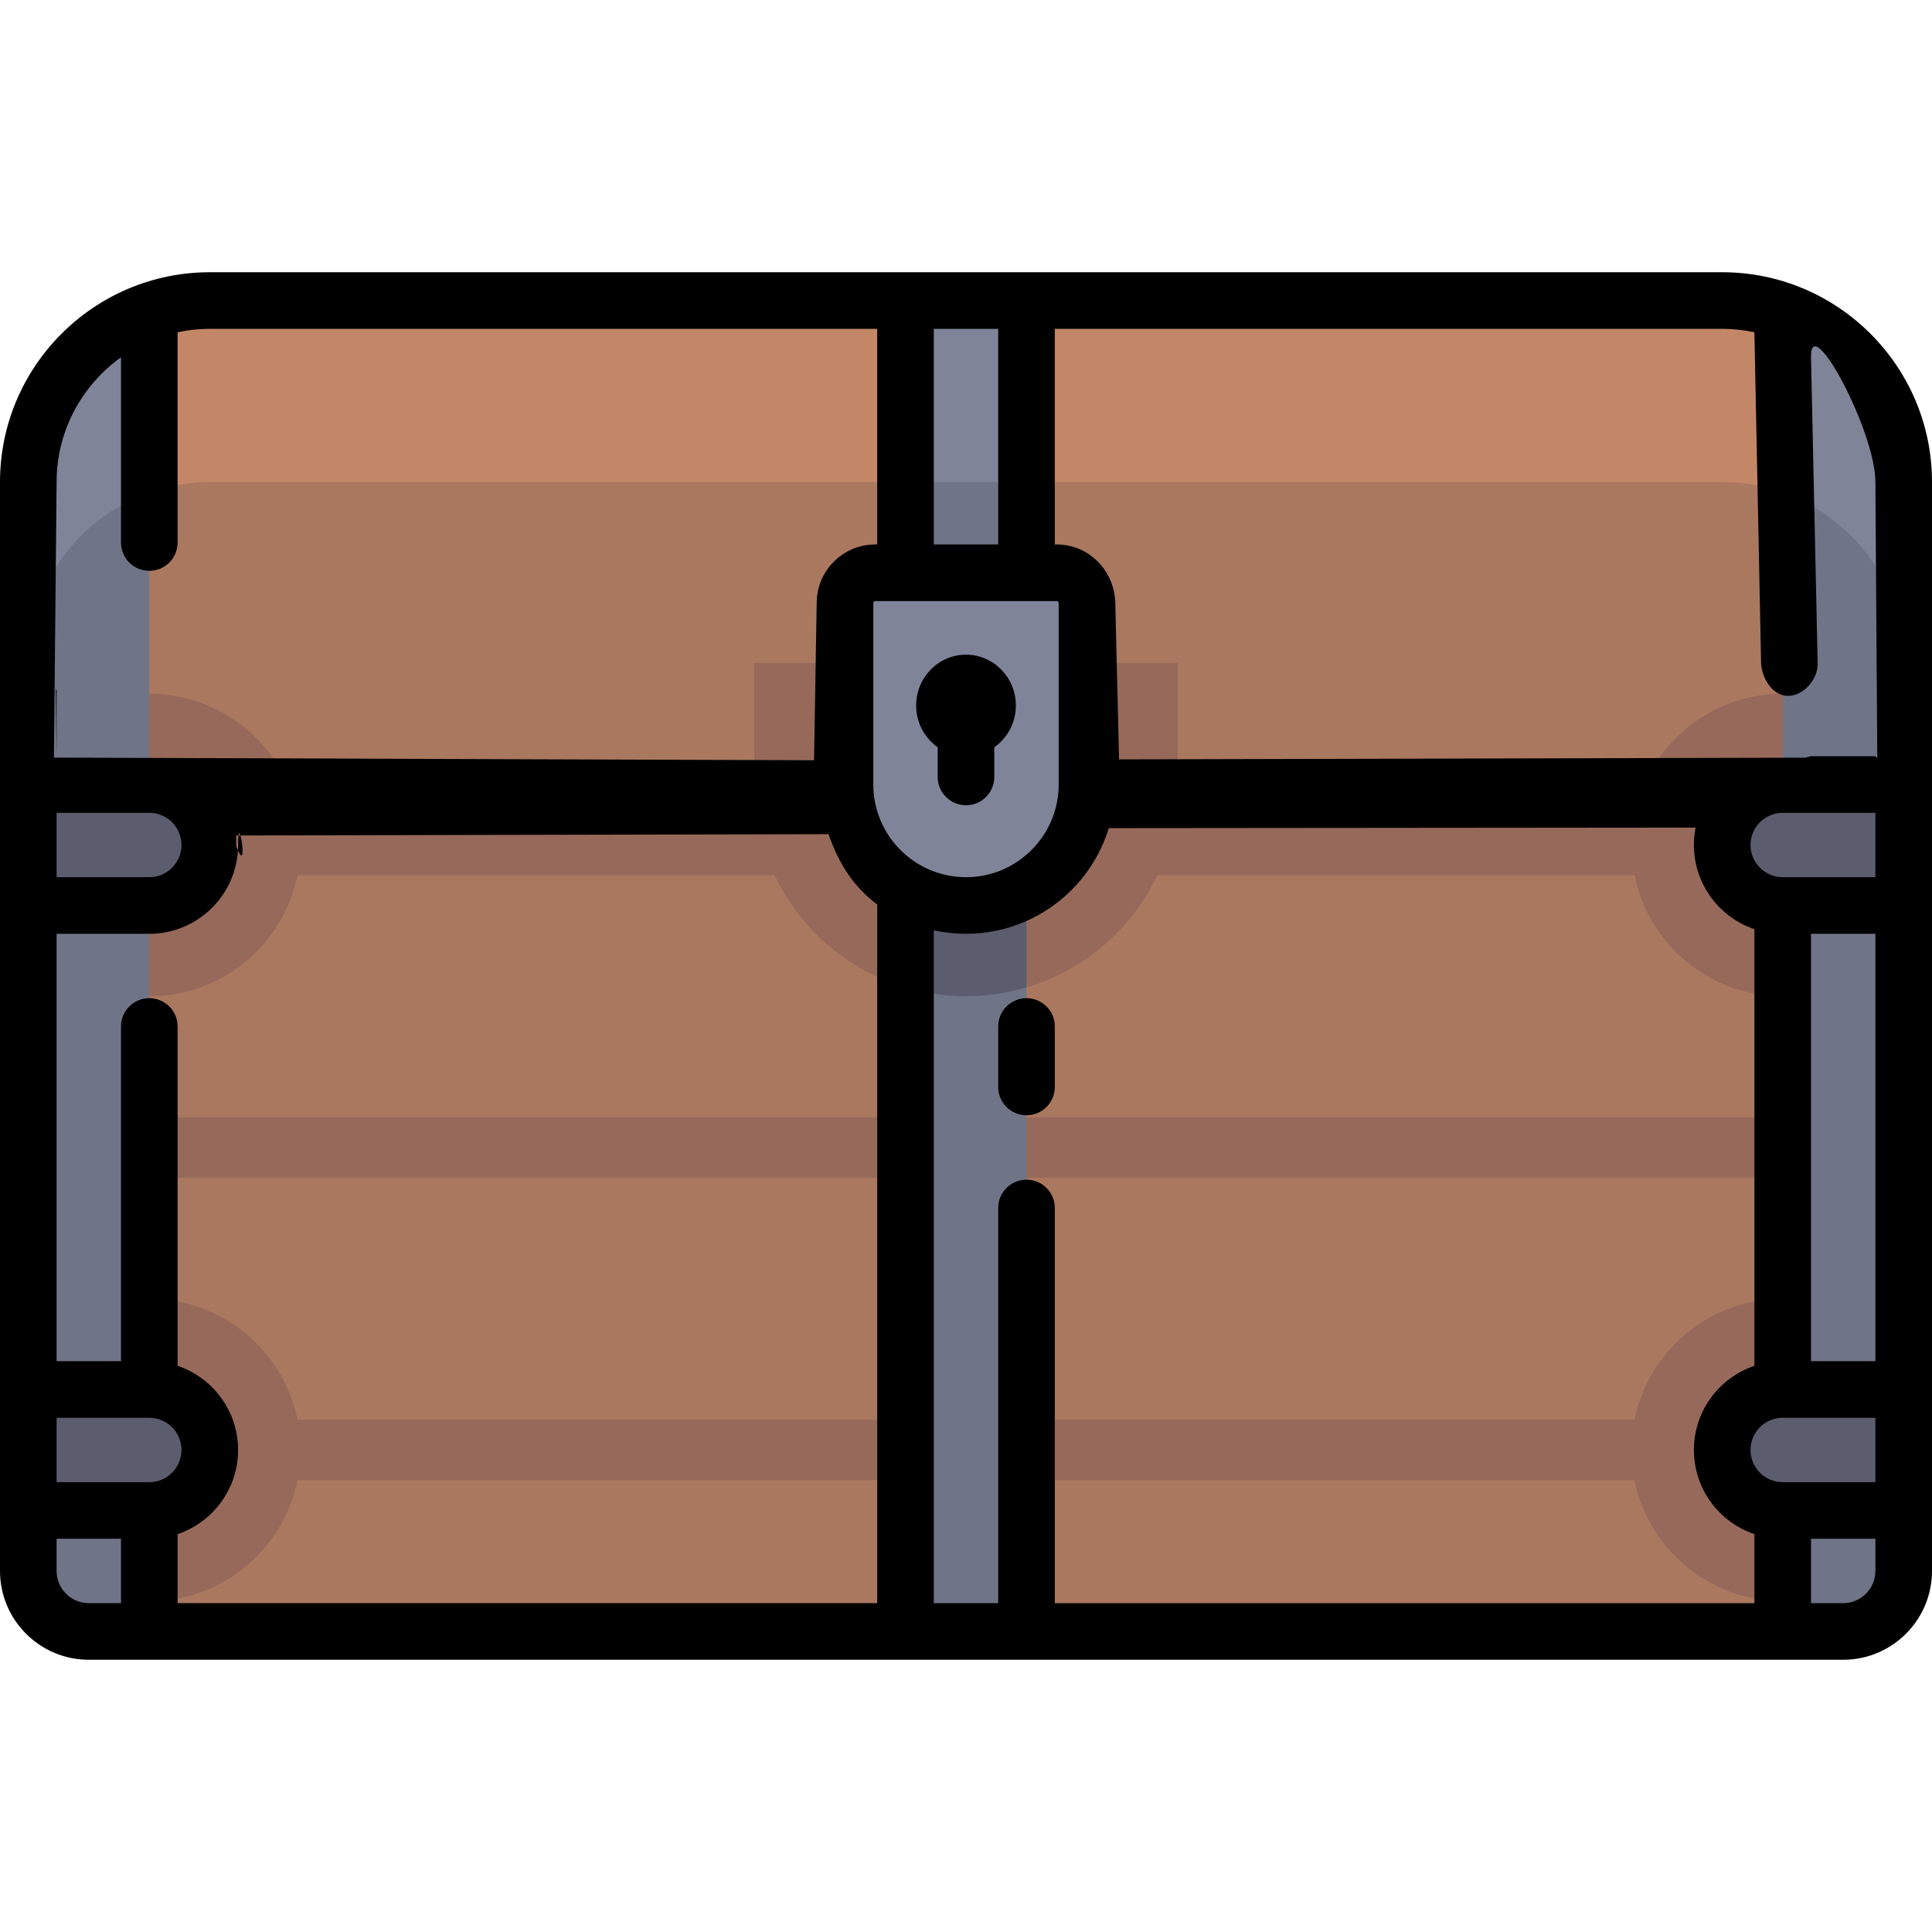 <?xml version="1.0" encoding="UTF-8" standalone="no"?>
<!-- Generator: Adobe Illustrator 19.0.0, SVG Export Plug-In . SVG Version: 6.00 Build 0)  -->

<svg
   version="1.1"
   id="Capa_1"
   x="0px"
   y="0px"
   viewBox="0 0 512 512"
   style="enable-background:new 0 0 512 512;"
   xml:space="preserve"
   sodipodi:docname="icon-chest.svg"
   inkscape:version="1.2.1 (9c6d41e410, 2022-07-14)"
   xmlns:inkscape="http://www.inkscape.org/namespaces/inkscape"
   xmlns:sodipodi="http://sodipodi.sourceforge.net/DTD/sodipodi-0.dtd"
   xmlns="http://www.w3.org/2000/svg"
   xmlns:svg="http://www.w3.org/2000/svg"><defs
   id="defs15466" /><sodipodi:namedview
   id="namedview15464"
   pagecolor="#ffffff"
   bordercolor="#000000"
   borderopacity="0.25"
   inkscape:showpageshadow="2"
   inkscape:pageopacity="0.0"
   inkscape:pagecheckerboard="0"
   inkscape:deskcolor="#d1d1d1"
   showgrid="false"
   inkscape:zoom="2.8367135"
   inkscape:cx="198.99789"
   inkscape:cy="269.32575"
   inkscape:window-width="2560"
   inkscape:window-height="1387"
   inkscape:window-x="-8"
   inkscape:window-y="-8"
   inkscape:window-maximized="1"
   inkscape:current-layer="Capa_1" />
<path
   style="fill:#AA785F;"
   d="M488.468,432.355H23.532c-8.854,0-16.032-7.178-16.032-16.032V127.742  c0-26.563,21.534-48.097,48.097-48.097h400.806c26.563,0,48.097,21.534,48.097,48.097v288.581  C504.5,425.177,497.322,432.355,488.468,432.355z"
   id="path15381" />
<g
   id="g15387">
	<rect
   x="39.565"
   y="296.079"
   style="fill:#96695A;"
   width="432.87"
   height="16.03"
   id="rect15383" />
	<path
   style="fill:#96695A;"
   d="M256,264.016L256,264.016c-30.99,0-56.113-25.123-56.113-56.113v-32.237h112.226v32.237   C312.113,238.894,286.99,264.016,256,264.016z"
   id="path15385" />
</g>
<path
   style="fill:#C38767;"
   d="M456.403,79.645H55.597c-26.563,0-48.097,21.534-48.097,48.097v48.097  c0-26.563,21.534-48.097,48.097-48.097h400.806c26.563,0,48.097,21.534,48.097,48.097v-48.097  C504.5,101.179,482.966,79.645,456.403,79.645z"
   id="path15389" />
<g
   id="g15395">
	<path
   style="fill:#707487;"
   d="M39.565,82.441C20.896,89.05,7.5,106.809,7.5,127.742v288.581c0,8.855,7.178,16.032,16.032,16.032   h16.032L39.565,82.441L39.565,82.441z"
   id="path15391" />
	<path
   style="fill:#707487;"
   d="M472.435,82.441c18.668,6.609,32.065,24.369,32.065,45.301v288.581   c0,8.855-7.178,16.032-16.032,16.032h-16.032L472.435,82.441L472.435,82.441z"
   id="path15393" />
</g>
<g
   id="g15401">
	<path
   style="fill:#7F8499;"
   d="M39.565,130.538V82.441C20.896,89.05,7.5,106.809,7.5,127.742v48.097   C7.5,154.906,20.896,137.147,39.565,130.538z"
   id="path15397" />
	<path
   style="fill:#7F8499;"
   d="M472.435,130.538V82.441c18.668,6.609,32.065,24.369,32.065,45.301v48.097   C504.5,154.906,491.104,137.147,472.435,130.538z"
   id="path15399" />
</g>
<g
   id="g15407">
	<path
   style="fill:#96695A;"
   d="M433.163,376.242H78.837c-3.715-18.294-19.882-32.065-39.272-32.065v80.161   c19.391,0,35.558-13.77,39.272-32.065h354.326c3.715,18.294,19.882,32.065,39.272,32.065v-80.161   C453.045,344.178,436.878,357.948,433.163,376.242z"
   id="path15403" />
	<path
   style="fill:#96695A;"
   d="M433.163,215.92H78.837c-3.715-18.294-19.882-32.065-39.272-32.065v80.161   c19.391,0,35.558-13.77,39.272-32.065h354.326c3.715,18.294,19.882,32.065,39.272,32.065v-80.161   C453.045,183.855,436.878,197.625,433.163,215.92z"
   id="path15405" />
</g>
<g
   id="g15417">
	<path
   style="fill:#5B5D6E;"
   d="M39.565,368.226H7.5v32.065h32.065c8.854,0,16.032-7.178,16.032-16.032   C55.597,375.404,48.419,368.226,39.565,368.226z"
   id="path15409" />
	<path
   style="fill:#5B5D6E;"
   d="M39.565,207.903H7.5v32.065h32.065c8.854,0,16.032-7.178,16.032-16.032   C55.597,215.081,48.419,207.903,39.565,207.903z"
   id="path15411" />
	<path
   style="fill:#5B5D6E;"
   d="M472.435,368.226H504.5v32.065h-32.065c-8.854,0-16.032-7.178-16.032-16.032   C456.403,375.404,463.581,368.226,472.435,368.226z"
   id="path15413" />
	<path
   style="fill:#5B5D6E;"
   d="M472.435,207.903H504.5v32.065h-32.065c-8.854,0-16.032-7.178-16.032-16.032   C456.403,215.081,463.581,207.903,472.435,207.903z"
   id="path15415" />
</g>
<rect
   x="239.97"
   y="79.64"
   style="fill:#707487;"
   width="32.06"
   height="352.71"
   id="rect15419" />
<rect
   x="239.97"
   y="79.64"
   style="fill:#7F8499;"
   width="32.06"
   height="48.1"
   id="rect15421" />
<path
   style="fill:#5B5D6E;"
   d="M239.968,261.661c5.082,1.514,10.457,2.354,16.032,2.354c5.576,0,10.95-0.841,16.032-2.354v-77.807  h-32.065L239.968,261.661L239.968,261.661z"
   id="path15423" />
<path
   style="fill:#7F8499;"
   d="M256,239.968L256,239.968c-17.709,0-32.065-14.356-32.065-32.064V151.79h64.129v56.113  C288.065,225.612,273.709,239.968,256,239.968z"
   id="path15425" />
<path
   d="M 456.403,72.145 H 55.597 C 24.94,72.145 0,97.085 0,127.742 v 288.581 c 0,12.976 10.557,23.533 23.532,23.533 h 464.936 c 12.976,0 23.532,-10.557 23.532,-23.533 V 127.742 C 512,97.085 487.06,72.145 456.403,72.145 Z M 272.032,312.629 c -4.142,0 -7.5,3.358 -7.5,7.5 V 424.855 H 247.468 V 246.531 c 2.75,0.607 5.603,0.937 8.532,0.937 21.816,0 39.564,-17.749 39.564,-39.564 l -4.134,11.562 160.105,-0.146 L 464.935,201.637 c -9.308,3.139 -16.032,11.946 -16.032,22.3 0,10.354 6.724,19.16 16.032,22.3 V 361.96 c -9.308,3.139 -16.032,11.946 -16.032,22.3 0,10.354 6.724,19.16 16.032,22.3 v 18.298 H 279.532 V 320.129 c 0,-4.142 -3.358,-7.5 -7.5,-7.5 z M 39.564,215.403 c 4.705,0 8.532,3.828 8.532,8.532 0,4.704 -3.828,8.532 -8.532,8.532 H 15 V 215.403 Z M 14.79,182.424 15,200.403 v -17.064 l 0.143,0.353 z M 15,375.726 h 24.564 c 4.705,0 8.532,3.828 8.532,8.532 0,4.704 -3.828,8.532 -8.532,8.532 H 15 Z m 32.064,30.831 c 9.308,-3.139 16.032,-11.946 16.032,-22.3 0,-10.354 -6.724,-19.16 -16.032,-22.3 v -89.926 c 0,-4.142 -3.358,-7.5 -7.5,-7.5 -4.142,0 -7.5,3.358 -7.5,7.5 v 88.693 H 15 V 247.468 h 24.564 c 12.976,0 23.532,-10.557 23.532,-23.532 0,-10.354 2.965,9.445 -0.521,0.261 v -2.786 L 221.37,221.059 216.435,207.903 c 2.115,13.361 6.312,24.567 16.032,31.783 V 424.855 H 47.064 Z M 247.468,144.29 V 87.145 h 17.064 v 57.145 z m 32.58,15 c 0.285,0 0.516,0.231 0.516,0.516 v 48.097 c 0,13.545 -11.02,24.564 -24.564,24.564 -13.544,0 -24.564,-11.02 -24.564,-24.564 v -48.097 c 0,-0.285 0.231,-0.516 0.516,-0.516 z m 199.888,88.178 H 497 v 113.258 h -17.064 z m -7.5,-15 c -4.705,0 -8.532,-3.828 -8.532,-8.532 0,-4.704 3.828,-8.532 8.532,-8.532 H 497 v 17.064 z m 7.5,-32.065 -23.93,5.869 41.991,-4.487 L 497,200.403 Z m -7.5,192.387 c -4.705,0 -8.532,-3.828 -8.532,-8.532 0,-4.704 3.828,-8.532 8.532,-8.532 H 497 v 17.064 z m -7.5,-304.735 1.763,87.449 c 0.084,4.141 3.005,8.91 7.147,8.91 4.142,0 7.942,-4.417 7.853,-8.558 L 479.936,94.693 C 479.661,82.017 497,114.125 497,127.742 l 0.499,73.002 -200.937,0.499 -0.997,-41.437 c -0.206,-8.554 -6.96,-15.516 -15.516,-15.516 h -0.516 V 87.145 h 176.871 c 2.927,0 5.78,0.318 8.533,0.91 z M 32.064,94.693 v 49.084 c 0,4.142 3.358,7.5 7.5,7.5 4.142,0 7.5,-3.358 7.5,-7.5 V 88.055 c 2.753,-0.591 5.605,-0.91 8.532,-0.91 h 176.871 v 57.145 h -0.516 c -8.556,0 -15.516,6.96 -15.516,15.516 L 215.73,201.476 14.295,200.771 15,127.742 c 0,-13.617 6.746,-25.681 17.064,-33.049 z M 15,416.322 v -8.532 h 17.064 v 17.065 h -8.532 c -4.704,0 -8.532,-3.828 -8.532,-8.533 z m 473.468,8.533 h -8.532 V 407.79 H 497 v 8.532 c 0,4.705 -3.828,8.533 -8.532,8.533 z"
   id="path15427"
   sodipodi:nodetypes="ssssssssssscccsscccsccscccsscssccccccccccssscccscssscccsscccsccccccccssssssssccccccssscccscccccsssccscssscsccsscccccssscsccssccccsccccssccc" />
<path
   d="m 256,213.403 c 4.142,0 7.5,-3.358 7.5,-7.5 v -8.016 c 0,-4.142 -3.358,-7.5 -7.5,-7.5 -4.142,0 -7.5,3.358 -7.5,7.5 v 8.016 c 0,4.142 3.358,7.5 7.5,7.5 z"
   id="path15429" />
<path
   d="M279.532,272.028c0-4.142-3.358-7.5-7.5-7.5s-7.5,3.358-7.5,7.5v16.03c0,4.142,3.358,7.5,7.5,7.5s7.5-3.358,7.5-7.5V272.028  z"
   id="path15431" />
<g
   id="g15433">
</g>
<g
   id="g15435">
</g>
<g
   id="g15437">
</g>
<g
   id="g15439">
</g>
<g
   id="g15441">
</g>
<g
   id="g15443">
</g>
<g
   id="g15445">
</g>
<g
   id="g15447">
</g>
<g
   id="g15449">
</g>
<g
   id="g15451">
</g>
<g
   id="g15453">
</g>
<g
   id="g15455">
</g>
<g
   id="g15457">
</g>
<g
   id="g15459">
</g>
<g
   id="g15461">
</g>
<ellipse
   style="fill:#000000;fill-opacity:1"
   id="path15520"
   cx="256"
   cy="186.958"
   rx="13.211"
   ry="13.461" /></svg>
